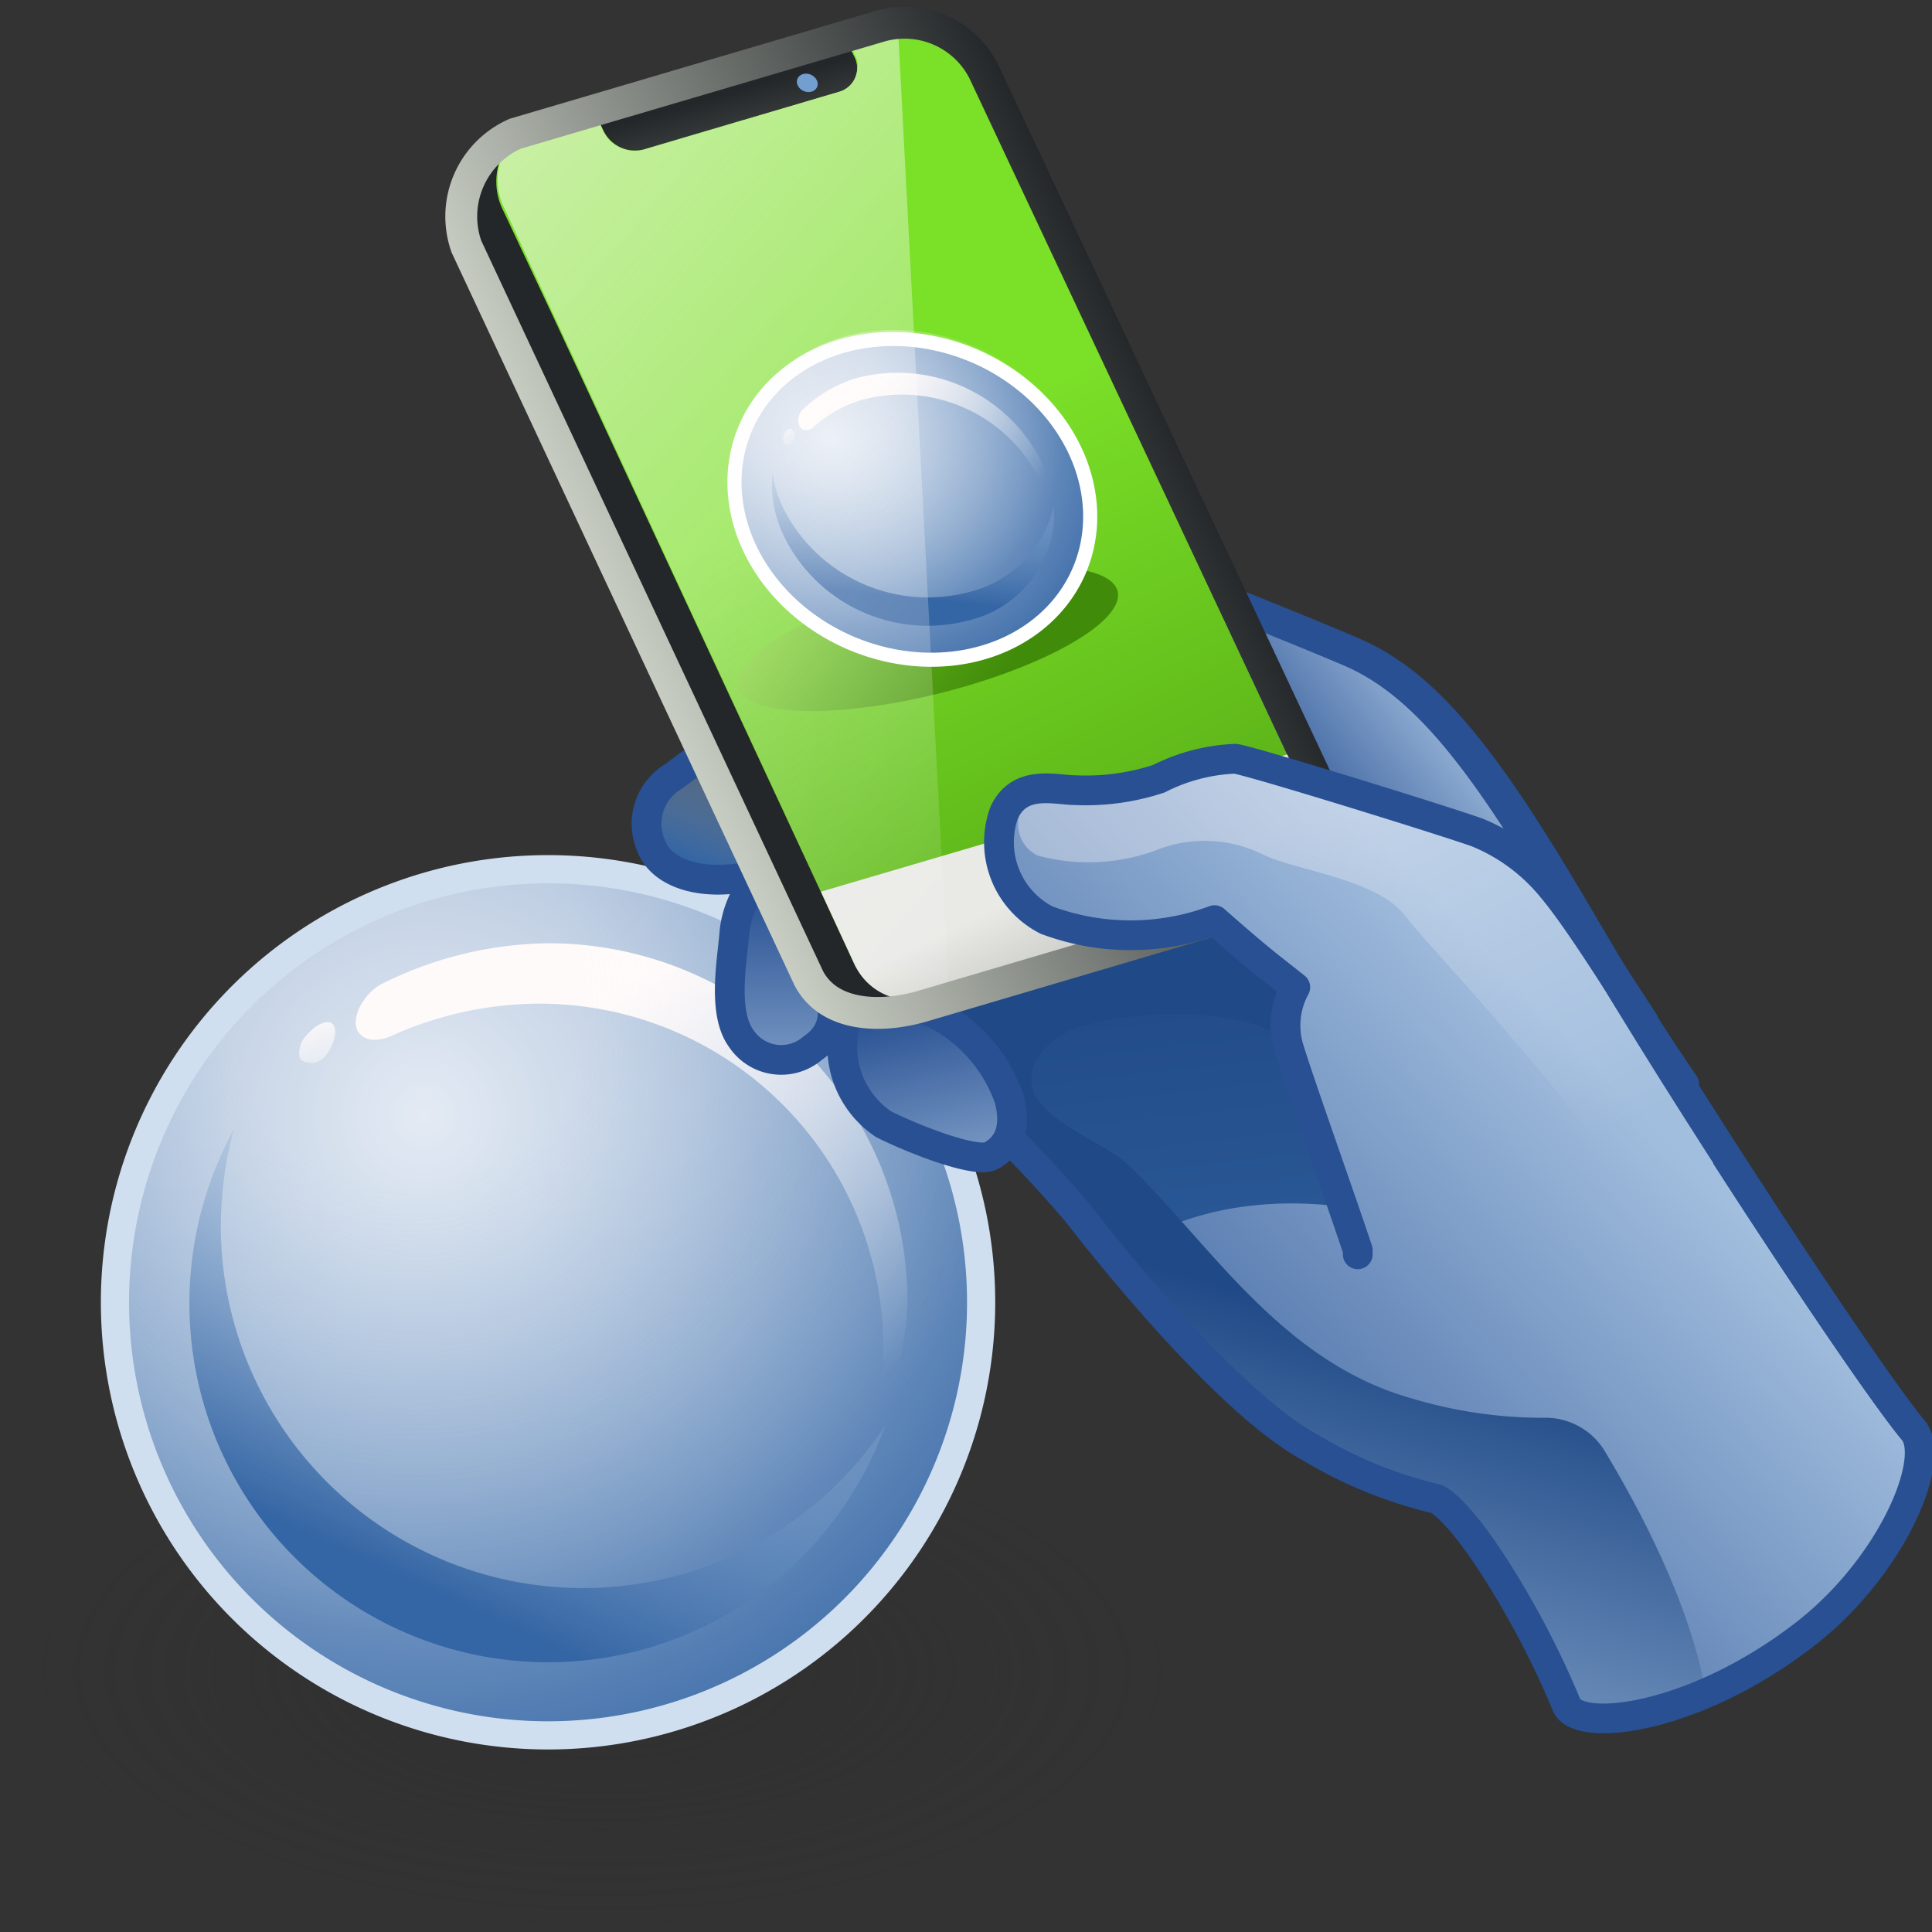 <?xml version="1.0" encoding="UTF-8" standalone="no"?>
<svg
   viewBox="0 0 48 48"
   version="1.1"
   id="svg10697"
   sodipodi:docname="object_capture.svg"
   inkscape:version="1.1 (c68e22c387, 2021-05-23)"
   xmlns:inkscape="http://www.inkscape.org/namespaces/inkscape"
   xmlns:sodipodi="http://sodipodi.sourceforge.net/DTD/sodipodi-0.dtd"
   xmlns:xlink="http://www.w3.org/1999/xlink"
   xmlns="http://www.w3.org/2000/svg"
   xmlns:svg="http://www.w3.org/2000/svg">
  <rect x="0" y="0" width="48" height="48" fill="#333333" stroke="none"/>
  <sodipodi:namedview
     id="namedview10699"
     pagecolor="#ffffff"
     bordercolor="#666666"
     borderopacity="1.0"
     inkscape:pageshadow="2"
     inkscape:pageopacity="0.0"
     inkscape:pagecheckerboard="0"
     showgrid="false"
     inkscape:zoom="15.6875"
     inkscape:cx="24"
     inkscape:cy="24.12749"
     inkscape:window-width="2880"
     inkscape:window-height="1557"
     inkscape:window-x="-8"
     inkscape:window-y="-8"
     inkscape:window-maximized="1"
     inkscape:current-layer="svg10697" />
  <defs
     id="defs10609">
    <style
       id="style10524">.cls-1{isolation:isolate;}.cls-2{fill:url(#radial-gradient);}.cls-3{fill:url(#radial-gradient-2);}.cls-4{fill:url(#linear-gradient);}.cls-24,.cls-33,.cls-5{opacity:0.35;}.cls-5{fill:url(#radial-gradient-3);}.cls-12,.cls-25,.cls-31,.cls-6{fill:none;}.cls-6{stroke:#d0dfef;}.cls-12,.cls-25,.cls-6{stroke-linecap:round;stroke-linejoin:round;}.cls-12,.cls-6{stroke-width:0.7px;}.cls-7{fill:url(#linear-gradient-2);}.cls-27,.cls-8{mix-blend-mode:multiply;}.cls-8{fill:url(#linear-gradient-3);}.cls-9{fill:url(#linear-gradient-4);}.cls-10{fill:url(#linear-gradient-5);}.cls-11{fill:url(#linear-gradient-6);}.cls-12{stroke:#285092;}.cls-13{fill:url(#linear-gradient-7);}.cls-14{fill:url(#linear-gradient-8);}.cls-15{fill:url(#linear-gradient-9);}.cls-16{fill:url(#linear-gradient-10);}.cls-17{fill:url(#linear-gradient-11);}.cls-18{fill:#232729;}.cls-19{fill:url(#linear-gradient-12);}.cls-20{fill:url(#linear-gradient-13);}.cls-21{fill:url(#linear-gradient-14);}.cls-22{fill:url(#radial-gradient-4);}.cls-23{fill:url(#linear-gradient-15);}.cls-24{fill:url(#radial-gradient-5);}.cls-25{stroke:#fff;}.cls-25,.cls-30{stroke-width:0.35px;}.cls-26{fill:url(#linear-gradient-16);}.cls-27{fill:url(#linear-gradient-17);}.cls-28{fill:url(#linear-gradient-18);}.cls-29{fill:url(#linear-gradient-19);}.cls-30{fill:#7be028;stroke:#408b09;}.cls-30,.cls-31{stroke-miterlimit:10;}.cls-31{stroke-width:0.75px;stroke:url(#linear-gradient-20);}.cls-32{fill:url(#linear-gradient-21);}.cls-33{fill:url(#linear-gradient-22);}.cls-34{fill:#729fcf;}</style>
    <radialGradient
       id="radial-gradient"
       cx="8.97"
       cy="-0.57"
       r="14.76"
       gradientTransform="matrix(1.22,0,0,0.42,6.58,41.06)"
       gradientUnits="userSpaceOnUse">
      <stop
         offset="0.03"
         stop-color="#2c2c2c"
         stop-opacity="0.5"
         id="stop10526" />
      <stop
         offset="0.68"
         stop-color="#2c2c2c"
         stop-opacity="0.1"
         id="stop10528" />
      <stop
         offset="0.93"
         stop-color="#2c2c2c"
         stop-opacity="0"
         id="stop10530" />
    </radialGradient>
    <radialGradient
       id="radial-gradient-2"
       cx="12.13"
       cy="24.9"
       r="18.68"
       gradientUnits="userSpaceOnUse">
      <stop
         offset="0"
         stop-color="#d5e3f1"
         id="stop10533" />
      <stop
         offset="0.14"
         stop-color="#bed1e6"
         id="stop10535" />
      <stop
         offset="1"
         stop-color="#3465a4"
         id="stop10537" />
    </radialGradient>
    <linearGradient
       id="linear-gradient"
       x1="22.29"
       y1="33.21"
       x2="12.89"
       y2="17.61"
       gradientUnits="userSpaceOnUse">
      <stop
         offset="0.05"
         stop-color="#fff"
         stop-opacity="0"
         id="stop10540" />
      <stop
         offset="0.69"
         stop-color="snow"
         id="stop10542" />
    </linearGradient>
    <radialGradient
       id="radial-gradient-3"
       cx="11.73"
       cy="22.16"
       r="15.72"
       gradientUnits="userSpaceOnUse">
      <stop
         offset="0.28"
         stop-color="snow"
         id="stop10545" />
      <stop
         offset="1"
         stop-color="#fff"
         stop-opacity="0"
         id="stop10547" />
    </radialGradient>
    <linearGradient
       id="linear-gradient-2"
       x1="10.01"
       y1="24.55"
       x2="8.85"
       y2="21.47"
       xlink:href="#linear-gradient" />
    <linearGradient
       id="linear-gradient-3"
       x1="17.08"
       y1="25.52"
       x2="11.95"
       y2="36.6"
       gradientUnits="userSpaceOnUse">
      <stop
         offset="0"
         stop-color="#b2cbe5"
         stop-opacity="0"
         id="stop10551" />
      <stop
         offset="1"
         stop-color="#3465a4"
         id="stop10553" />
    </linearGradient>
    <linearGradient
       id="linear-gradient-4"
       x1="37.65"
       y1="26.37"
       x2="24.1"
       y2="37.83"
       gradientTransform="matrix(1, -0.06, 0.06, 1, -1.42, 1.83)"
       gradientUnits="userSpaceOnUse">
      <stop
         offset="0"
         stop-color="#a2bede"
         id="stop10556" />
      <stop
         offset="1"
         stop-color="#285092"
         id="stop10558" />
    </linearGradient>
    <linearGradient
       id="linear-gradient-5"
       x1="32.77"
       y1="38.86"
       x2="31.97"
       y2="24.38"
       gradientTransform="matrix(1,-0.06,0.06,1,-1.42,1.83)"
       gradientUnits="userSpaceOnUse">
      <stop
         offset="0"
         stop-color="#3465a4"
         id="stop10561" />
      <stop
         offset="1"
         stop-color="#204a87"
         id="stop10563" />
    </linearGradient>
    <linearGradient
       id="linear-gradient-6"
       x1="28.17"
       y1="46.25"
       x2="32.52"
       y2="33.52"
       gradientTransform="matrix(1, -0.06, 0.06, 1, -1.42, 1.83)"
       gradientUnits="userSpaceOnUse">
      <stop
         offset="0"
         stop-color="#a2bede"
         id="stop10566" />
      <stop
         offset="1"
         stop-color="#204a87"
         id="stop10568" />
    </linearGradient>
    <linearGradient
       id="linear-gradient-7"
       x1="31.3"
       y1="43.4"
       x2="30.17"
       y2="36.93"
       xlink:href="#linear-gradient-6" />
    <linearGradient
       id="linear-gradient-8"
       x1="36.76"
       y1="19.9"
       x2="32.58"
       y2="22.71"
       xlink:href="#linear-gradient-4" />
    <linearGradient
       id="linear-gradient-9"
       x1="23.97"
       y1="31.27"
       x2="23.03"
       y2="25.64"
       xlink:href="#linear-gradient-4" />
    <linearGradient
       id="linear-gradient-10"
       x1="19.84"
       y1="29.03"
       x2="20.16"
       y2="22.72"
       xlink:href="#linear-gradient-4" />
    <linearGradient
       id="linear-gradient-11"
       x1="20.11"
       y1="18.22"
       x2="18.34"
       y2="22.03"
       gradientTransform="matrix(1,-0.06,0.06,1,-1.42,1.83)"
       xlink:href="#linear-gradient-3" />
    <linearGradient
       id="linear-gradient-12"
       x1="23.41"
       y1="12.71"
       x2="31.31"
       y2="32.01"
       gradientTransform="matrix(1,-0.06,0.06,1,-1.42,1.83)"
       gradientUnits="userSpaceOnUse">
      <stop
         offset="0"
         stop-color="#7be028"
         id="stop10576" />
      <stop
         offset="1"
         stop-color="#408b09"
         id="stop10578" />
    </linearGradient>
    <linearGradient
       id="linear-gradient-13"
       x1="27.12"
       y1="22.64"
       x2="28.65"
       y2="26.4"
       gradientTransform="matrix(1,-0.06,0.06,1,-1.42,1.83)"
       gradientUnits="userSpaceOnUse">
      <stop
         offset="0"
         stop-color="#e9e9e6"
         id="stop10581" />
      <stop
         offset="1"
         stop-color="#abafa6"
         id="stop10583" />
    </linearGradient>
    <linearGradient
       id="linear-gradient-14"
       x1="25.52"
       y1="18.22"
       x2="20.15"
       y2="14.22"
       gradientTransform="rotate(10.75,-8.526,-8.978)"
       gradientUnits="userSpaceOnUse">
      <stop
         offset="0"
         stop-color="#408b09"
         id="stop10586" />
      <stop
         offset="1"
         stop-color="#8ae234"
         id="stop10588" />
    </linearGradient>
    <radialGradient
       id="radial-gradient-4"
       cx="66.43"
       cy="7.01"
       r="6.93"
       gradientTransform="matrix(0.64,0.77,-0.66,0.74,-41.249,-31.803)"
       xlink:href="#radial-gradient-2" />
    <linearGradient
       id="linear-gradient-15"
       x1="71.18"
       y1="7.22"
       x2="67.82"
       y2="1.65"
       gradientTransform="matrix(0.96,-0.28,0.42,0.87,-45.29,27.95)"
       xlink:href="#linear-gradient" />
    <radialGradient
       id="radial-gradient-5"
       cx="66.41"
       cy="5.83"
       r="5.83"
       gradientTransform="matrix(0.64,0.77,-0.66,0.74,-41.256,-31.803)"
       xlink:href="#radial-gradient-3" />
    <linearGradient
       id="linear-gradient-16"
       x1="66.81"
       y1="4.14"
       x2="66.39"
       y2="3.02"
       gradientTransform="matrix(0.96,-0.28,0.42,0.87,-45.29,27.95)"
       xlink:href="#linear-gradient" />
    <linearGradient
       id="linear-gradient-17"
       x1="69.3"
       y1="4.5"
       x2="67.44"
       y2="8.52"
       gradientTransform="matrix(0.96,-0.28,0.42,0.87,-45.29,27.95)"
       xlink:href="#linear-gradient-3" />
    <linearGradient
       id="linear-gradient-18"
       x1="31.02"
       y1="21.51"
       x2="2.43"
       y2="-5.82"
       gradientTransform="matrix(1,-0.06,0.06,1,-1.42,1.83)"
       gradientUnits="userSpaceOnUse">
      <stop
         offset="0"
         stop-color="#fff"
         stop-opacity="0"
         id="stop10596" />
      <stop
         offset="1"
         stop-color="#fff8f8"
         id="stop10598" />
    </linearGradient>
    <linearGradient
       id="linear-gradient-19"
       x1="68.88"
       y1="-4.71"
       x2="68.88"
       y2="2.89"
       gradientTransform="matrix(0.96, -0.28, 0.42, 0.87, -45.29, 27.95)"
       gradientUnits="userSpaceOnUse">
      <stop
         offset="0"
         stop-color="#232729"
         id="stop10601" />
      <stop
         offset="1"
         stop-color="#c8cdc3"
         id="stop10603" />
    </linearGradient>
    <linearGradient
       id="linear-gradient-20"
       x1="74.97"
       y1="6.27"
       x2="61.06"
       y2="6.27"
       xlink:href="#linear-gradient-19" />
    <linearGradient
       id="linear-gradient-21"
       x1="36.23"
       y1="24.69"
       x2="22.68"
       y2="36.15"
       xlink:href="#linear-gradient-4" />
    <linearGradient
       id="linear-gradient-22"
       x1="30.51"
       y1="18.25"
       x2="35.99"
       y2="30.97"
       gradientTransform="matrix(1,-0.06,0.06,1,-1.42,1.83)"
       xlink:href="#radial-gradient-3" />
    <radialGradient
       inkscape:collect="always"
       xlink:href="#radial-gradient-2"
       id="radialGradient10758"
       gradientUnits="userSpaceOnUse"
       cx="12.13"
       cy="24.9"
       r="18.68" />
    <linearGradient
       inkscape:collect="always"
       xlink:href="#linear-gradient"
       id="linearGradient10760"
       gradientUnits="userSpaceOnUse"
       x1="22.29"
       y1="33.21"
       x2="12.89"
       y2="17.61" />
    <radialGradient
       inkscape:collect="always"
       xlink:href="#radial-gradient-3"
       id="radialGradient10762"
       gradientUnits="userSpaceOnUse"
       cx="11.73"
       cy="22.16"
       r="15.72" />
    <linearGradient
       inkscape:collect="always"
       xlink:href="#linear-gradient-3"
       id="linearGradient10764"
       gradientUnits="userSpaceOnUse"
       x1="17.08"
       y1="25.52"
       x2="11.95"
       y2="36.6" />
    <linearGradient
       inkscape:collect="always"
       xlink:href="#linear-gradient-4"
       id="linearGradient10766"
       gradientUnits="userSpaceOnUse"
       gradientTransform="matrix(1,-0.06,0.06,1,-1.42,1.83)"
       x1="37.65"
       y1="26.37"
       x2="24.1"
       y2="37.83" />
    <linearGradient
       inkscape:collect="always"
       xlink:href="#linear-gradient-6"
       id="linearGradient10768"
       gradientUnits="userSpaceOnUse"
       gradientTransform="matrix(1,-0.06,0.06,1,-1.42,1.83)"
       x1="28.17"
       y1="46.25"
       x2="32.52"
       y2="33.52" />
    <linearGradient
       inkscape:collect="always"
       xlink:href="#linear-gradient-19"
       id="linearGradient10770"
       gradientUnits="userSpaceOnUse"
       gradientTransform="matrix(0.96,-0.28,0.42,0.87,-45.29,27.95)"
       x1="68.88"
       y1="-4.71"
       x2="68.88"
       y2="2.89" />
  </defs>
  <title
     id="title10611">9-3D_Object_Capture</title>
  <g
     id="shadow"
     style="isolation:isolate;stroke-width:1.024"
     transform="matrix(0.852,0,0,1.118,0.035,-4.123)">
    <path
       id="ellipse10613"
       style="fill:url(#radial-gradient);stroke-width:1.024"
       class="cls-2"
       d="M 34.74,40.82 A 17.25,5.95 0 0 1 17.49,46.77 17.25,5.95 0 0 1 0.24,40.82 17.25,5.95 0 0 1 17.49,34.87 17.25,5.95 0 0 1 34.74,40.82 Z" />
  </g>
  <g
     id="g10974"
     transform="translate(-1.594,2.805)">
    <path
       id="circle10616"
       style="isolation:isolate;fill:url(#radialGradient10758)"
       class="cls-3"
       d="m 25.97,29.55 a 10.76,10.76 0 0 1 -10.76,10.76 10.76,10.76 0 0 1 -10.76,-10.76 10.76,10.76 0 0 1 10.76,-10.76 10.76,10.76 0 0 1 10.76,10.76 z" />
    <path
       class="cls-4"
       d="m 24.14,29.55 a 8.92,8.92 0 0 0 -8.93,-8.92 9.47,9.47 0 0 0 -4.11,1 c -0.49,0.24 -0.86,0.95 -0.56,1.26 0.3,0.31 0.87,0 0.87,0 a 9,9 0 0 1 3.59,-0.76 8.55,8.55 0 0 1 8.54,8.54 12.23,12.23 0 0 1 -0.12,1.83 7.44,7.44 0 0 0 0.72,-2.95 z"
       id="path10618"
       style="isolation:isolate;fill:url(#linearGradient10760)" />
    <path
       id="circle10620"
       style="opacity:0.35;isolation:isolate;fill:url(#radialGradient10762)"
       class="cls-5"
       d="m 25.95,29.44 a 10.76,10.76 0 0 1 -10.76,10.76 10.76,10.76 0 0 1 -10.76,-10.76 A 10.76,10.76 0 0 1 15.19,18.68 10.76,10.76 0 0 1 25.95,29.44 Z" />
    <path
       id="circle10622"
       style="isolation:isolate;fill:none;stroke:#d0dfef;stroke-width:0.7px;stroke-linecap:round;stroke-linejoin:round"
       class="cls-6"
       d="m 25.97,29.55 a 10.76,10.76 0 0 1 -10.76,10.76 10.76,10.76 0 0 1 -10.76,-10.76 10.76,10.76 0 0 1 10.76,-10.76 10.76,10.76 0 0 1 10.76,10.76 z" />
    <path
       class="cls-7"
       d="m 9.14,23 c 0.18,-0.23 0.45,-0.46 0.66,-0.4 0.21,0.06 0.13,0.53 -0.1,0.8 A 0.46,0.46 0 0 1 9.09,23.54 C 9,23.48 9,23.2 9.14,23 Z"
       id="path10624"
       style="isolation:isolate;fill:url(#linear-gradient-2)" />
    <path
       class="cls-8"
       d="m 16.08,36.65 a 9,9 0 0 1 -9,-9 9.5,9.5 0 0 1 0.32,-2.39 9,9 0 0 0 -1.1,4.29 8.91,8.91 0 0 0 17.29,3.06 9,9 0 0 1 -7.51,4.04 z"
       id="path10626"
       style="isolation:isolate;fill:url(#linearGradient10764)" />
  </g>
  <g
     id="g11053"
     transform="matrix(1.056,0,0,1.055,-1.78,-2.523)"
     style="stroke-width:0.947">
    <path
       class="cls-9"
       d="m 44.16,40.87 c -2.57,2 -5.29,2.34 -5.61,1.69 A 21,21 0 0 0 37.2,39.87 c -1.19,-2 -1.72,-2.18 -1.72,-2.18 a 10.43,10.43 0 0 1 -3,-1.23 C 30.66,35.46 28,32.2 27.01,30.92 A 29.51,29.51 0 0 0 23.9,27.78 l -0.25,-1 3.26,-11.68 c 0,0 4.78,1.85 6.64,2.66 1.86,0.81 3.31,2.83 5.51,6.62 2.2,3.79 6.55,10.39 7.66,11.72 v 0 c 0.52,0.71 -0.55,3.21 -2.56,4.77 z"
       id="path10628"
       style="isolation:isolate;fill:url(#linearGradient10766);stroke-width:0.947" />
    <path
       class="cls-10"
       d="m 40.88,27.27 c -0.2,3.16 -1.28,5.6 -4.43,4.38 C 32,29.91 29.27,31 27.86,32 27.5,31.56 27.2,31.18 26.98,30.89 a 30.09,30.09 0 0 0 -3.11,-3.13 l -0.25,-1 1.15,-4.08 1,-0.48 c 0,0 7.34,0.32 7.6,0.48 0.26,0.16 4.56,2.55 7,3.84 z"
       id="path10630"
       style="isolation:isolate;fill:url(#linear-gradient-5);stroke-width:0.947" />
    <path
       class="cls-11"
       d="m 41.8,42.26 c -1.67,0.72 -3,0.75 -3.25,0.3 A 21,21 0 0 0 37.2,39.87 c -1.19,-2 -1.72,-2.18 -1.72,-2.18 a 10.43,10.43 0 0 1 -3,-1.23 C 30.66,35.46 28,32.2 27.01,30.92 A 29.51,29.51 0 0 0 23.9,27.78 l -0.25,-1 0.55,-1.94 1.58,0.51 1,1.36 c 0,0 -0.93,0.42 -0.82,1.23 0.11,0.81 1.73,1.38 2.2,1.82 1.93,1.81 3.61,4.69 6.76,5.57 a 10.76,10.76 0 0 0 3.06,0.45 1.63,1.63 0 0 1 1.44,0.75 c 2.21,3.66 2.38,5.73 2.38,5.73 z"
       id="path10632"
       style="isolation:isolate;fill:url(#linearGradient10768);stroke-width:0.947" />
    <path
       class="cls-12"
       d="m 44.16,40.87 c -2.57,2 -5.29,2.34 -5.61,1.69 A 21,21 0 0 0 37.2,39.87 c -1.19,-2 -1.72,-2.18 -1.72,-2.18 a 10.43,10.43 0 0 1 -3,-1.23 C 30.66,35.46 28,32.2 27.01,30.92 A 29.51,29.51 0 0 0 23.9,27.78 l -0.25,-1 3.26,-11.68 c 0,0 4.78,1.85 6.64,2.66 1.86,0.81 3.31,2.83 5.51,6.62 2.2,3.79 6.55,10.39 7.66,11.72 v 0 c 0.52,0.71 -0.55,3.21 -2.56,4.77 z"
       id="path10634"
       style="isolation:isolate" />
    <path
       class="cls-13"
       d="M 23.7,26.27 25,28 a 3.39,3.39 0 0 1 1.71,-1.29 c 1.34,-0.57 4.52,-0.69 5.41,0.35 l 0.55,-3.94 h -2.25 l -7.16,3.06"
       id="path10636"
       style="isolation:isolate;fill:url(#linear-gradient-7);stroke-width:0.947" />
    <path
       class="cls-14"
       d="m 40.36,26.46 -0.47,0.92 -2,-1.45 -7,-3.71 c 0,0 -1.86,-4.13 -3,-6.71 1.52,0.59 4.26,1.68 5.57,2.24 1.87,0.81 3.31,2.84 5.51,6.62 0.45,0.63 0.89,1.32 1.39,2.09 z"
       id="path10638"
       style="isolation:isolate;fill:url(#linear-gradient-8);stroke-width:0.947" />
    <path
       class="cls-12"
       d="m 40.36,26.46 -0.47,0.92 -2,-1.45 -7,-3.71 c 0,0 -1.86,-4.13 -3,-6.71 1.52,0.59 4.26,1.68 5.57,2.24 1.87,0.81 3.31,2.84 5.51,6.62 0.45,0.63 0.89,1.32 1.39,2.09 z"
       id="path10640"
       style="isolation:isolate" />
    <path
       class="cls-15"
       d="m 23.7,26.27 a 3.58,3.58 0 0 1 1.73,2 c 0.2,0.77 -0.08,1.15 -0.43,1.34 -0.35,0.19 -1.84,-0.4 -2.52,-0.74 a 2.2,2.2 0 0 1 -0.91,-2.38 c 0.22,-1.07 2.13,-0.22 2.13,-0.22 z"
       id="path10642"
       style="isolation:isolate;fill:url(#linear-gradient-9);stroke-width:0.947" />
    <path
       class="cls-12"
       d="m 23.7,26.27 a 3.58,3.58 0 0 1 1.73,2 c 0.2,0.77 -0.08,1.15 -0.43,1.34 -0.35,0.19 -1.84,-0.4 -2.52,-0.74 a 2.2,2.2 0 0 1 -0.91,-2.38 c 0.22,-1.07 2.13,-0.22 2.13,-0.22 z"
       id="path10644"
       style="isolation:isolate" />
    <path
       class="cls-16"
       d="m 20.29,23.85 a 10,10 0 0 1 0.84,1.61 c 0.23,0.67 0.25,1.22 -0.33,1.62 A 1.13,1.13 0 0 1 19.12,26.84 C 18.68,26.23 18.91,25.02 18.96,24.4 a 2.28,2.28 0 0 1 0.86,-1.61 z"
       id="path10646"
       style="isolation:isolate;fill:url(#linear-gradient-10);stroke-width:0.947" />
    <path
       class="cls-12"
       d="m 20.29,23.85 a 10,10 0 0 1 0.84,1.61 c 0.23,0.67 0.25,1.22 -0.33,1.62 A 1.13,1.13 0 0 1 19.12,26.84 C 18.68,26.23 18.91,25.02 18.96,24.4 a 2.28,2.28 0 0 1 0.86,-1.61 z"
       id="path10648"
       style="isolation:isolate" />
    <path
       class="cls-17"
       d="m 18.73,19.81 c -0.33,0.21 -0.68,0.48 -1.19,0.86 A 1.3,1.3 0 0 0 17,22.3 c 0.28,0.77 1.53,1.08 3,0.53 z"
       id="path10650"
       style="isolation:isolate;fill:url(#linear-gradient-11);stroke-width:0.947" />
    <path
       class="cls-12"
       d="m 18.73,19.81 c -0.33,0.21 -0.68,0.48 -1.19,0.86 A 1.3,1.3 0 0 0 17,22.3 c 0.28,0.77 1.53,1.08 3,0.53 z"
       id="path10652"
       style="isolation:isolate" />
    <path
       class="cls-18"
       d="M 21.7,3.2 17.75,4.37 13.81,5.54 A 2.19,2.19 0 0 0 12.66,8.2 l 7.26,15.55 0.79,1.67 c 0.4,0.87 1.77,0.94 2.7,0.66 l 7.89,-2.33 a 1.45,1.45 0 0 0 0.94,-2.07 L 31.46,20 27.46,11.41 24.11,4.28 A 2.1,2.1 0 0 0 21.7,3.2 Z"
       id="path10654"
       style="isolation:isolate;stroke-width:0.947" />
    <path
       id="polygon10656"
       style="isolation:isolate;fill:#232729;stroke-width:0.947"
       class="cls-18"
       d="m 25.38,6.74 2.17,4.65 0.62,-0.18 L 26,6.56 Z" />
    <path
       class="cls-19"
       d="M 33,21.07 32.62,20 31.98,20.19 24.39,3.9 A 1.37,1.37 0 0 0 22.82,3.2 l -1.13,0.34 0.1,0.2 A 0.58,0.58 0 0 1 21.42,4.55 L 19.18,5.21 18.6,4 14.52,5.2 a 1.51,1.51 0 0 0 -1,2.14 L 14.73,9.91 21,23.4 v 0 l 0.8,1.73 a 1.91,1.91 0 0 0 2.43,0.7 l 8.06,-2.38 C 33.26,23.16 33.39,22 33,21.07 Z"
       id="path10658"
       style="isolation:isolate;fill:url(#linear-gradient-12);stroke-width:0.947" />
    <path
       class="cls-20"
       d="m 32.18,23.23 a 1,1 0 0 0 0.61,-1.35 L 32,20.15 21,23.39 v 0 l 0.8,1.73 a 1.43,1.43 0 0 0 1.15,0.81 z"
       id="path10660"
       style="isolation:isolate;fill:url(#linear-gradient-13);stroke-width:0.947" />
    <path
       id="ellipse10662"
       style="isolation:isolate;fill:url(#linear-gradient-14);stroke-width:0.947"
       class="cls-21"
       transform="rotate(-14.14)"
       d="m 23.146,22.653 a 4.61,1.31 0 0 1 -4.61,1.31 4.61,1.31 0 0 1 -4.61,-1.31 4.61,1.31 0 0 1 4.61,-1.31 4.61,1.31 0 0 1 4.61,1.31 z" />
    <path
       id="ellipse10664"
       style="isolation:isolate;fill:url(#radial-gradient-4);stroke-width:0.947"
       class="cls-22"
       transform="rotate(-66.89)"
       d="m -0.249,26.847 a 3.68,4.27 0 0 1 -3.68,4.27 3.68,4.27 0 0 1 -3.68,-4.27 3.68,4.27 0 0 1 3.68,-4.27 3.68,4.27 0 0 1 3.68,4.27 z" />
    <path
       class="cls-23"
       d="m 26.18,13.25 a 3.78,3.78 0 0 0 -4.36,-1.95 3.13,3.13 0 0 0 -1.25,0.74 c -0.13,0.12 -0.15,0.38 0,0.46 0.15,0.08 0.3,-0.09 0.3,-0.09 a 2.92,2.92 0 0 1 1.09,-0.6 3.62,3.62 0 0 1 4.18,1.87 4.24,4.24 0 0 1 0.23,0.59 2.44,2.44 0 0 0 -0.19,-1.02 z"
       id="path10666"
       style="isolation:isolate;fill:url(#linear-gradient-15);stroke-width:0.947" />
    <path
       id="ellipse10668"
       style="opacity:0.35;isolation:isolate;fill:url(#radial-gradient-5);stroke-width:0.947"
       class="cls-24"
       transform="rotate(-66.89)"
       d="m -0.046,26.777 a 3.68,4.27 0 0 1 -3.68,4.27 3.68,4.27 0 0 1 -3.68,-4.27 3.68,4.27 0 0 1 3.68,-4.27 3.68,4.27 0 0 1 3.68,4.27 z" />
    <path
       id="ellipse10670"
       style="isolation:isolate;fill:none;stroke:#ffffff;stroke-width:0.332px;stroke-linecap:round;stroke-linejoin:round"
       class="cls-25"
       transform="rotate(-66.89)"
       d="m -0.249,26.847 a 3.68,4.27 0 0 1 -3.68,4.27 3.68,4.27 0 0 1 -3.68,-4.27 3.68,4.27 0 0 1 3.68,-4.27 3.68,4.27 0 0 1 3.68,4.27 z" />
    <path
       class="cls-26"
       d="m 20.12,12.68 c 0,-0.09 0.08,-0.19 0.16,-0.19 0.08,0 0.13,0.16 0.09,0.26 a 0.16,0.16 0 0 1 -0.19,0.11 0.16,0.16 0 0 1 -0.06,-0.18 z"
       id="path10672"
       style="isolation:isolate;fill:url(#linear-gradient-16);stroke-width:0.947" />
    <path
       class="cls-27"
       d="m 24.5,16.33 a 3.8,3.8 0 0 1 -4.4,-2 3,3 0 0 1 -0.24,-0.79 2.78,2.78 0 0 0 0.26,1.46 3.76,3.76 0 0 0 4.36,2 2.6,2.6 0 0 0 2,-2.7 2.69,2.69 0 0 1 -1.98,2.03 z"
       id="path10674"
       style="isolation:isolate;fill:url(#linear-gradient-17);stroke-width:0.947" />
    <path
       class="cls-28"
       d="M 22.82,3.2 24,25.64 A 2.72,2.72 0 0 0 23.38,25.97 1.57,1.57 0 0 1 21.8,25.13 L 21,23.39 14.75,9.89 13.56,7.31 a 1.48,1.48 0 0 1 0.19,-1.65 l 2.05,-0.38 0.08,0.2 a 0.82,0.82 0 0 0 0.95,0.43 l 4.59,-1.36 a 0.51,0.51 0 0 0 0.18,-0.09 0.59,0.59 0 0 0 0.22,-0.3 0.54,0.54 0 0 0 0,-0.43 L 21.73,3.54 Z"
       id="path10676"
       style="isolation:isolate;fill:url(#linear-gradient-18);stroke-width:0.947" />
    <path
       class="cls-29"
       d="m 15.89,5.48 a 0.82,0.82 0 0 0 0.94,0.43 l 4.59,-1.36 a 0.57,0.57 0 0 0 0.37,-0.8 l -0.1,-0.21 -5.9,1.74 z"
       id="path10678"
       style="isolation:isolate;fill:url(#linearGradient10770);stroke-width:0.947" />
    <path
       id="ellipse10680"
       style="isolation:isolate;fill:#7be028;stroke:#408b09;stroke-width:0.332px;stroke-miterlimit:10"
       class="cls-30"
       transform="rotate(-66.89)"
       d="m -9.51,33.942 a 0.78,0.9 0 0 1 -0.78,0.9 0.78,0.9 0 0 1 -0.78,-0.9 0.78,0.9 0 0 1 0.78,-0.9 0.78,0.9 0 0 1 0.78,0.9 z" />
    <path
       class="cls-31"
       d="M 22.42,3 13.81,5.54 A 2.13,2.13 0 0 0 12.66,8.2 l 8.05,17.22 c 0.49,0.95 1.77,0.94 2.7,0.66 L 32,23.54 a 1.45,1.45 0 0 0 1,-2.07 L 24.83,4.07 A 2.09,2.09 0 0 0 22.42,3 Z"
       id="path10682"
       style="isolation:isolate;stroke:url(#linear-gradient-20)" />
    <path
       class="cls-32"
       d="M 38.2,23.3 A 4.42,4.42 0 0 0 36.45,22 C 35.86,21.78 31.2,20.33 30.75,20.26 A 4.33,4.33 0 0 0 28.95,20.73 5.48,5.48 0 0 1 27,21 c -0.49,0 -1.32,-0.27 -1.69,0.53 a 2.06,2.06 0 0 0 1,2.53 5.65,5.65 0 0 0 3.95,0 c 0,0 0.73,0.65 1.23,1.05 l 0.67,0.53 A 1.88,1.88 0 0 0 32,27.05 c 0.24,0.8 1.09,3.17 1.63,4.78 a 3.9,3.9 0 0 0 3.74,2.41 5.24,5.24 0 0 0 4,-1.62 4.26,4.26 0 0 0 -0.1,-4.7 C 40.35,26.48 39,24.25 38.2,23.3 Z"
       id="path10684"
       style="isolation:isolate;fill:url(#linear-gradient-21);stroke-width:0.947" />
    <path
       class="cls-33"
       d="m 41.57,32.4 c -0.85,-1.19 -1.63,-2.26 -2.24,-3 -2.15,-2.82 -3.91,-4.58 -4.59,-5.45 -0.68,-0.87 -2.59,-1.06 -3.35,-1.44 A 3.08,3.08 0 0 0 29,22.37 4.59,4.59 0 0 1 26.1,22.54 0.82,0.82 0 0 1 26.29,21 h 0.07 c 0.24,0 0.44,0.05 0.62,0.05 a 6.23,6.23 0 0 0 2,-0.34 4.15,4.15 0 0 1 1.8,-0.48 c 0.44,0.07 5.11,1.53 5.7,1.74 a 4.33,4.33 0 0 1 1.72,1.33 c 0.8,0.95 2.15,3.18 3.11,4.62 a 4.4,4.4 0 0 1 0.26,4.48 z"
       id="path10686"
       style="isolation:isolate;fill:url(#linear-gradient-22);stroke-width:0.947" />
    <path
       class="cls-12"
       d="M 41.31,27.92 C 40.31,26.48 39,24.25 38.2,23.3 A 4.42,4.42 0 0 0 36.45,22 C 35.86,21.78 31.2,20.33 30.75,20.26 A 4.33,4.33 0 0 0 28.95,20.73 5.48,5.48 0 0 1 27,21 c -0.49,0 -1.32,-0.27 -1.69,0.53 a 2.06,2.06 0 0 0 1,2.53 5.65,5.65 0 0 0 3.95,0 c 0,0 0.73,0.65 1.23,1.05 l 0.67,0.53 A 1.88,1.88 0 0 0 32,27.05 c 0.24,0.8 1.09,3.17 1.63,4.78 v 0.1"
       id="path10688"
       style="isolation:isolate" />
    <path
       class="cls-12"
       d="m 39.06,24.38 c 2.22,3.79 6.55,10.39 7.66,11.72"
       id="path10690"
       style="isolation:isolate" />
    <path
       id="ellipse10692"
       style="isolation:isolate;fill:#729fcf;stroke-width:0.947"
       class="cls-34"
       transform="rotate(-66.89)"
       d="m 4.332,20.724 a 0.21,0.25 0 0 1 -0.21,0.25 0.21,0.25 0 0 1 -0.21,-0.25 0.21,0.25 0 0 1 0.21,-0.25 0.21,0.25 0 0 1 0.21,0.25 z" />
  </g>
</svg>
